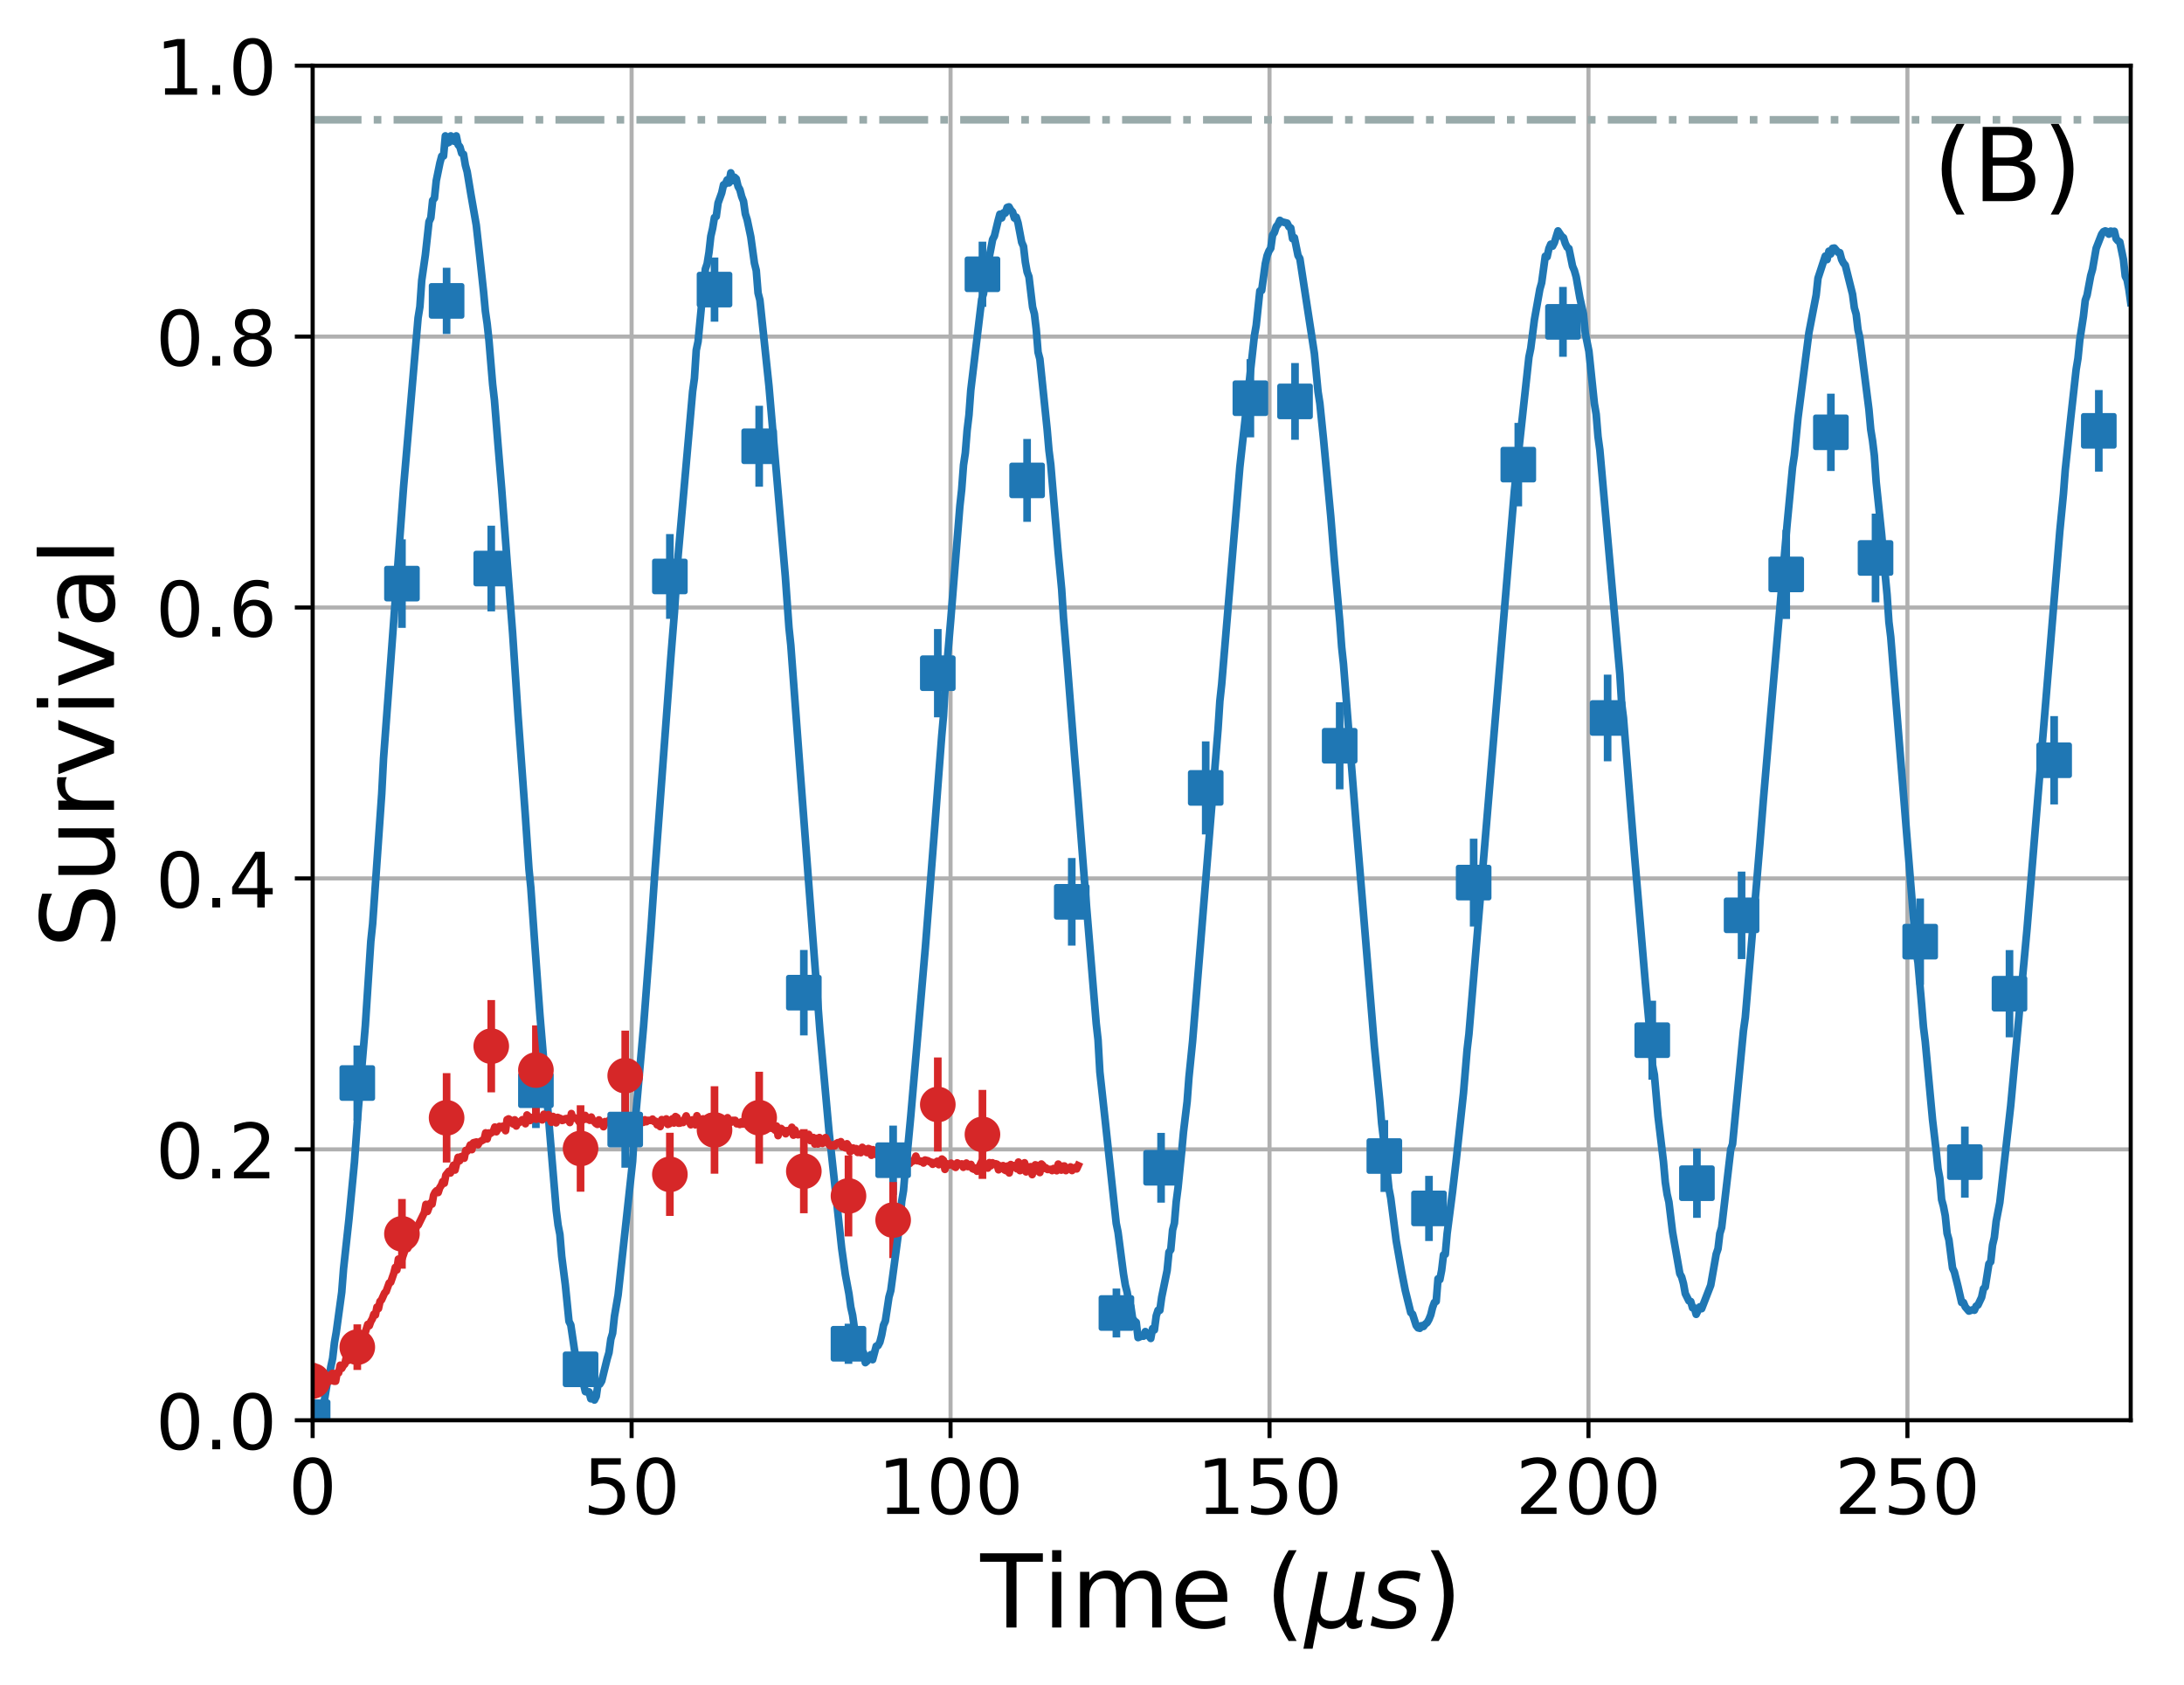 <?xml version="1.0" encoding="utf-8" standalone="no"?>
<!DOCTYPE svg PUBLIC "-//W3C//DTD SVG 1.1//EN"
  "http://www.w3.org/Graphics/SVG/1.1/DTD/svg11.dtd">
<!-- Created with matplotlib (http://matplotlib.org/) -->
<svg height="331pt" version="1.1" viewBox="0 0 429 331" width="429pt" xmlns="http://www.w3.org/2000/svg" xmlns:xlink="http://www.w3.org/1999/xlink">
 <defs>
  <style type="text/css">
*{stroke-linecap:butt;stroke-linejoin:round;}
  </style>
 </defs>
 <g id="figure_1">
  <g id="patch_1">
   <path d="M 0 331.128 
L 429.231 331.128 
L 429.231 0 
L 0 0 
z
" style="fill:none;"/>
  </g>
  <g id="axes_1">
   <g id="patch_2">
    <path d="M 61.411 279.011 
L 418.531 279.011 
L 418.531 12.899 
L 61.411 12.899 
z
" style="fill:none;"/>
   </g>
   <g id="matplotlib.axis_1">
    <g id="xtick_1">
     <g id="line2d_1">
      <path clip-path="url(#p1da729468f)" d="M 61.411 279.011 
L 61.411 12.899 
" style="fill:none;stroke:#b0b0b0;stroke-linecap:square;stroke-width:0.8;"/>
     </g>
     <g id="line2d_2">
      <defs>
       <path d="M 0 0 
L 0 3.5 
" id="m005f0a59be" style="stroke:#000000;stroke-width:0.8;"/>
      </defs>
      <g>
       <use style="stroke:#000000;stroke-width:0.8;" x="61.411" xlink:href="#m005f0a59be" y="279.011"/>
      </g>
     </g>
     <g id="text_1">
      <!-- 0 -->
      <defs>
       <path d="M 31.781 66.406 
Q 24.172 66.406 20.328 58.906 
Q 16.5 51.422 16.5 36.375 
Q 16.5 21.391 20.328 13.891 
Q 24.172 6.391 31.781 6.391 
Q 39.453 6.391 43.281 13.891 
Q 47.125 21.391 47.125 36.375 
Q 47.125 51.422 43.281 58.906 
Q 39.453 66.406 31.781 66.406 
z
M 31.781 74.219 
Q 44.047 74.219 50.516 64.516 
Q 56.984 54.828 56.984 36.375 
Q 56.984 17.969 50.516 8.266 
Q 44.047 -1.422 31.781 -1.422 
Q 19.531 -1.422 13.062 8.266 
Q 6.594 17.969 6.594 36.375 
Q 6.594 54.828 13.062 64.516 
Q 19.531 74.219 31.781 74.219 
z
" id="DejaVuSans-30"/>
      </defs>
      <g transform="translate(56.639 297.408)scale(0.15 -0.15)">
       <use xlink:href="#DejaVuSans-30"/>
      </g>
     </g>
    </g>
    <g id="xtick_2">
     <g id="line2d_3">
      <path clip-path="url(#p1da729468f)" d="M 124.064 279.011 
L 124.064 12.899 
" style="fill:none;stroke:#b0b0b0;stroke-linecap:square;stroke-width:0.8;"/>
     </g>
     <g id="line2d_4">
      <g>
       <use style="stroke:#000000;stroke-width:0.8;" x="124.064" xlink:href="#m005f0a59be" y="279.011"/>
      </g>
     </g>
     <g id="text_2">
      <!-- 50 -->
      <defs>
       <path d="M 10.797 72.906 
L 49.516 72.906 
L 49.516 64.594 
L 19.828 64.594 
L 19.828 46.734 
Q 21.969 47.469 24.109 47.828 
Q 26.266 48.188 28.422 48.188 
Q 40.625 48.188 47.75 41.5 
Q 54.891 34.812 54.891 23.391 
Q 54.891 11.625 47.562 5.094 
Q 40.234 -1.422 26.906 -1.422 
Q 22.312 -1.422 17.547 -0.641 
Q 12.797 0.141 7.719 1.703 
L 7.719 11.625 
Q 12.109 9.234 16.797 8.062 
Q 21.484 6.891 26.703 6.891 
Q 35.156 6.891 40.078 11.328 
Q 45.016 15.766 45.016 23.391 
Q 45.016 31 40.078 35.438 
Q 35.156 39.891 26.703 39.891 
Q 22.75 39.891 18.812 39.016 
Q 14.891 38.141 10.797 36.281 
z
" id="DejaVuSans-35"/>
      </defs>
      <g transform="translate(114.52 297.408)scale(0.15 -0.15)">
       <use xlink:href="#DejaVuSans-35"/>
       <use x="63.623" xlink:href="#DejaVuSans-30"/>
      </g>
     </g>
    </g>
    <g id="xtick_3">
     <g id="line2d_5">
      <path clip-path="url(#p1da729468f)" d="M 186.716 279.011 
L 186.716 12.899 
" style="fill:none;stroke:#b0b0b0;stroke-linecap:square;stroke-width:0.8;"/>
     </g>
     <g id="line2d_6">
      <g>
       <use style="stroke:#000000;stroke-width:0.8;" x="186.716" xlink:href="#m005f0a59be" y="279.011"/>
      </g>
     </g>
     <g id="text_3">
      <!-- 100 -->
      <defs>
       <path d="M 12.406 8.297 
L 28.516 8.297 
L 28.516 63.922 
L 10.984 60.406 
L 10.984 69.391 
L 28.422 72.906 
L 38.281 72.906 
L 38.281 8.297 
L 54.391 8.297 
L 54.391 0 
L 12.406 0 
z
" id="DejaVuSans-31"/>
      </defs>
      <g transform="translate(172.401 297.408)scale(0.15 -0.15)">
       <use xlink:href="#DejaVuSans-31"/>
       <use x="63.623" xlink:href="#DejaVuSans-30"/>
       <use x="127.246" xlink:href="#DejaVuSans-30"/>
      </g>
     </g>
    </g>
    <g id="xtick_4">
     <g id="line2d_7">
      <path clip-path="url(#p1da729468f)" d="M 249.369 279.011 
L 249.369 12.899 
" style="fill:none;stroke:#b0b0b0;stroke-linecap:square;stroke-width:0.8;"/>
     </g>
     <g id="line2d_8">
      <g>
       <use style="stroke:#000000;stroke-width:0.8;" x="249.369" xlink:href="#m005f0a59be" y="279.011"/>
      </g>
     </g>
     <g id="text_4">
      <!-- 150 -->
      <g transform="translate(235.053 297.408)scale(0.15 -0.15)">
       <use xlink:href="#DejaVuSans-31"/>
       <use x="63.623" xlink:href="#DejaVuSans-35"/>
       <use x="127.246" xlink:href="#DejaVuSans-30"/>
      </g>
     </g>
    </g>
    <g id="xtick_5">
     <g id="line2d_9">
      <path clip-path="url(#p1da729468f)" d="M 312.021 279.011 
L 312.021 12.899 
" style="fill:none;stroke:#b0b0b0;stroke-linecap:square;stroke-width:0.8;"/>
     </g>
     <g id="line2d_10">
      <g>
       <use style="stroke:#000000;stroke-width:0.8;" x="312.021" xlink:href="#m005f0a59be" y="279.011"/>
      </g>
     </g>
     <g id="text_5">
      <!-- 200 -->
      <defs>
       <path d="M 19.188 8.297 
L 53.609 8.297 
L 53.609 0 
L 7.328 0 
L 7.328 8.297 
Q 12.938 14.109 22.625 23.891 
Q 32.328 33.688 34.812 36.531 
Q 39.547 41.844 41.422 45.531 
Q 43.312 49.219 43.312 52.781 
Q 43.312 58.594 39.234 62.25 
Q 35.156 65.922 28.609 65.922 
Q 23.969 65.922 18.812 64.312 
Q 13.672 62.703 7.812 59.422 
L 7.812 69.391 
Q 13.766 71.781 18.938 73 
Q 24.125 74.219 28.422 74.219 
Q 39.75 74.219 46.484 68.547 
Q 53.219 62.891 53.219 53.422 
Q 53.219 48.922 51.531 44.891 
Q 49.859 40.875 45.406 35.406 
Q 44.188 33.984 37.641 27.219 
Q 31.109 20.453 19.188 8.297 
z
" id="DejaVuSans-32"/>
      </defs>
      <g transform="translate(297.706 297.408)scale(0.15 -0.15)">
       <use xlink:href="#DejaVuSans-32"/>
       <use x="63.623" xlink:href="#DejaVuSans-30"/>
       <use x="127.246" xlink:href="#DejaVuSans-30"/>
      </g>
     </g>
    </g>
    <g id="xtick_6">
     <g id="line2d_11">
      <path clip-path="url(#p1da729468f)" d="M 374.674 279.011 
L 374.674 12.899 
" style="fill:none;stroke:#b0b0b0;stroke-linecap:square;stroke-width:0.8;"/>
     </g>
     <g id="line2d_12">
      <g>
       <use style="stroke:#000000;stroke-width:0.8;" x="374.674" xlink:href="#m005f0a59be" y="279.011"/>
      </g>
     </g>
     <g id="text_6">
      <!-- 250 -->
      <g transform="translate(360.358 297.408)scale(0.15 -0.15)">
       <use xlink:href="#DejaVuSans-32"/>
       <use x="63.623" xlink:href="#DejaVuSans-35"/>
       <use x="127.246" xlink:href="#DejaVuSans-30"/>
      </g>
     </g>
    </g>
    <g id="text_7">
     <!-- Time ($\mu s$) -->
     <defs>
      <path d="M -0.297 72.906 
L 61.375 72.906 
L 61.375 64.594 
L 35.5 64.594 
L 35.5 0 
L 25.594 0 
L 25.594 64.594 
L -0.297 64.594 
z
" id="DejaVuSans-54"/>
      <path d="M 9.422 54.688 
L 18.406 54.688 
L 18.406 0 
L 9.422 0 
z
M 9.422 75.984 
L 18.406 75.984 
L 18.406 64.594 
L 9.422 64.594 
z
" id="DejaVuSans-69"/>
      <path d="M 52 44.188 
Q 55.375 50.25 60.062 53.125 
Q 64.75 56 71.094 56 
Q 79.641 56 84.281 50.016 
Q 88.922 44.047 88.922 33.016 
L 88.922 0 
L 79.891 0 
L 79.891 32.719 
Q 79.891 40.578 77.094 44.375 
Q 74.312 48.188 68.609 48.188 
Q 61.625 48.188 57.562 43.547 
Q 53.516 38.922 53.516 30.906 
L 53.516 0 
L 44.484 0 
L 44.484 32.719 
Q 44.484 40.625 41.703 44.406 
Q 38.922 48.188 33.109 48.188 
Q 26.219 48.188 22.156 43.531 
Q 18.109 38.875 18.109 30.906 
L 18.109 0 
L 9.078 0 
L 9.078 54.688 
L 18.109 54.688 
L 18.109 46.188 
Q 21.188 51.219 25.484 53.609 
Q 29.781 56 35.688 56 
Q 41.656 56 45.828 52.969 
Q 50 49.953 52 44.188 
z
" id="DejaVuSans-6d"/>
      <path d="M 56.203 29.594 
L 56.203 25.203 
L 14.891 25.203 
Q 15.484 15.922 20.484 11.062 
Q 25.484 6.203 34.422 6.203 
Q 39.594 6.203 44.453 7.469 
Q 49.312 8.734 54.109 11.281 
L 54.109 2.781 
Q 49.266 0.734 44.188 -0.344 
Q 39.109 -1.422 33.891 -1.422 
Q 20.797 -1.422 13.156 6.188 
Q 5.516 13.812 5.516 26.812 
Q 5.516 40.234 12.766 48.109 
Q 20.016 56 32.328 56 
Q 43.359 56 49.781 48.891 
Q 56.203 41.797 56.203 29.594 
z
M 47.219 32.234 
Q 47.125 39.594 43.094 43.984 
Q 39.062 48.391 32.422 48.391 
Q 24.906 48.391 20.391 44.141 
Q 15.875 39.891 15.188 32.172 
z
" id="DejaVuSans-65"/>
      <path id="DejaVuSans-20"/>
      <path d="M 31 75.875 
Q 24.469 64.656 21.281 53.656 
Q 18.109 42.672 18.109 31.391 
Q 18.109 20.125 21.312 9.062 
Q 24.516 -2 31 -13.188 
L 23.188 -13.188 
Q 15.875 -1.703 12.234 9.375 
Q 8.594 20.453 8.594 31.391 
Q 8.594 42.281 12.203 53.312 
Q 15.828 64.359 23.188 75.875 
z
" id="DejaVuSans-28"/>
      <path d="M -1.312 -20.797 
L 13.375 54.688 
L 22.406 54.688 
L 15.766 20.656 
Q 15.578 19.625 15.422 18.359 
Q 15.281 17.094 15.281 15.828 
Q 15.281 11.281 18.141 8.828 
Q 21 6.391 26.312 6.391 
Q 33.547 6.391 37.984 10.484 
Q 42.438 14.594 44 22.797 
L 50.203 54.688 
L 59.188 54.688 
L 51.031 12.641 
Q 50.828 11.719 50.75 11.031 
Q 50.688 10.359 50.688 9.812 
Q 50.688 8.297 51.297 7.594 
Q 51.906 6.891 53.219 6.891 
Q 53.719 6.891 54.562 7.125 
Q 55.422 7.375 56.984 8.016 
L 55.609 0.781 
Q 53.469 -0.297 51.516 -0.859 
Q 49.562 -1.422 47.703 -1.422 
Q 44.484 -1.422 42.656 0.625 
Q 40.828 2.688 40.828 6.297 
Q 38.094 2.391 34.297 0.484 
Q 30.516 -1.422 25.391 -1.422 
Q 20.844 -1.422 17.453 0.672 
Q 14.062 2.781 12.984 6.203 
L 7.719 -20.797 
z
" id="DejaVuSans-Oblique-3bc"/>
      <path d="M 50 53.078 
L 48.297 44.578 
Q 44.734 46.531 40.766 47.5 
Q 36.812 48.484 32.625 48.484 
Q 25.531 48.484 21.453 46.062 
Q 17.391 43.656 17.391 39.5 
Q 17.391 34.672 26.859 32.078 
Q 27.594 31.891 27.938 31.781 
L 30.812 30.906 
Q 39.797 28.422 42.797 25.688 
Q 45.797 22.953 45.797 18.219 
Q 45.797 9.516 38.891 4.047 
Q 31.984 -1.422 20.797 -1.422 
Q 16.453 -1.422 11.672 -0.578 
Q 6.891 0.25 1.125 2 
L 2.875 11.281 
Q 7.812 8.734 12.594 7.422 
Q 17.391 6.109 21.781 6.109 
Q 28.375 6.109 32.5 8.938 
Q 36.625 11.766 36.625 16.109 
Q 36.625 20.797 25.781 23.688 
L 24.859 23.922 
L 21.781 24.703 
Q 14.938 26.516 11.766 29.469 
Q 8.594 32.422 8.594 37.016 
Q 8.594 45.75 15.156 50.875 
Q 21.734 56 33.016 56 
Q 37.453 56 41.672 55.266 
Q 45.906 54.547 50 53.078 
z
" id="DejaVuSans-Oblique-73"/>
      <path d="M 8.016 75.875 
L 15.828 75.875 
Q 23.141 64.359 26.781 53.312 
Q 30.422 42.281 30.422 31.391 
Q 30.422 20.453 26.781 9.375 
Q 23.141 -1.703 15.828 -13.188 
L 8.016 -13.188 
Q 14.5 -2 17.703 9.062 
Q 20.906 20.125 20.906 31.391 
Q 20.906 42.672 17.703 53.656 
Q 14.5 64.656 8.016 75.875 
z
" id="DejaVuSans-29"/>
     </defs>
     <g transform="translate(192.571 319.728)scale(0.2 -0.2)">
      <use transform="translate(0 0.016)" xlink:href="#DejaVuSans-54"/>
      <use transform="translate(61.084 0.016)" xlink:href="#DejaVuSans-69"/>
      <use transform="translate(88.867 0.016)" xlink:href="#DejaVuSans-6d"/>
      <use transform="translate(186.279 0.016)" xlink:href="#DejaVuSans-65"/>
      <use transform="translate(247.803 0.016)" xlink:href="#DejaVuSans-20"/>
      <use transform="translate(279.59 0.016)" xlink:href="#DejaVuSans-28"/>
      <use transform="translate(318.604 0.016)" xlink:href="#DejaVuSans-Oblique-3bc"/>
      <use transform="translate(382.227 0.016)" xlink:href="#DejaVuSans-Oblique-73"/>
      <use transform="translate(434.326 0.016)" xlink:href="#DejaVuSans-29"/>
     </g>
    </g>
   </g>
   <g id="matplotlib.axis_2">
    <g id="ytick_1">
     <g id="line2d_13">
      <path clip-path="url(#p1da729468f)" d="M 61.411 279.011 
L 418.531 279.011 
" style="fill:none;stroke:#b0b0b0;stroke-linecap:square;stroke-width:0.8;"/>
     </g>
     <g id="line2d_14">
      <defs>
       <path d="M 0 0 
L -3.5 0 
" id="mc3ce260a5b" style="stroke:#000000;stroke-width:0.8;"/>
      </defs>
      <g>
       <use style="stroke:#000000;stroke-width:0.8;" x="61.411" xlink:href="#mc3ce260a5b" y="279.011"/>
      </g>
     </g>
     <g id="text_8">
      <!-- 0.0 -->
      <defs>
       <path d="M 10.688 12.406 
L 21 12.406 
L 21 0 
L 10.688 0 
z
" id="DejaVuSans-2e"/>
      </defs>
      <g transform="translate(30.556 284.71)scale(0.15 -0.15)">
       <use xlink:href="#DejaVuSans-30"/>
       <use x="63.623" xlink:href="#DejaVuSans-2e"/>
       <use x="95.41" xlink:href="#DejaVuSans-30"/>
      </g>
     </g>
    </g>
    <g id="ytick_2">
     <g id="line2d_15">
      <path clip-path="url(#p1da729468f)" d="M 61.411 225.788 
L 418.531 225.788 
" style="fill:none;stroke:#b0b0b0;stroke-linecap:square;stroke-width:0.8;"/>
     </g>
     <g id="line2d_16">
      <g>
       <use style="stroke:#000000;stroke-width:0.8;" x="61.411" xlink:href="#mc3ce260a5b" y="225.788"/>
      </g>
     </g>
     <g id="text_9">
      <!-- 0.2 -->
      <g transform="translate(30.556 231.487)scale(0.15 -0.15)">
       <use xlink:href="#DejaVuSans-30"/>
       <use x="63.623" xlink:href="#DejaVuSans-2e"/>
       <use x="95.41" xlink:href="#DejaVuSans-32"/>
      </g>
     </g>
    </g>
    <g id="ytick_3">
     <g id="line2d_17">
      <path clip-path="url(#p1da729468f)" d="M 61.411 172.566 
L 418.531 172.566 
" style="fill:none;stroke:#b0b0b0;stroke-linecap:square;stroke-width:0.8;"/>
     </g>
     <g id="line2d_18">
      <g>
       <use style="stroke:#000000;stroke-width:0.8;" x="61.411" xlink:href="#mc3ce260a5b" y="172.566"/>
      </g>
     </g>
     <g id="text_10">
      <!-- 0.4 -->
      <defs>
       <path d="M 37.797 64.312 
L 12.891 25.391 
L 37.797 25.391 
z
M 35.203 72.906 
L 47.609 72.906 
L 47.609 25.391 
L 58.016 25.391 
L 58.016 17.188 
L 47.609 17.188 
L 47.609 0 
L 37.797 0 
L 37.797 17.188 
L 4.891 17.188 
L 4.891 26.703 
z
" id="DejaVuSans-34"/>
      </defs>
      <g transform="translate(30.556 178.265)scale(0.15 -0.15)">
       <use xlink:href="#DejaVuSans-30"/>
       <use x="63.623" xlink:href="#DejaVuSans-2e"/>
       <use x="95.41" xlink:href="#DejaVuSans-34"/>
      </g>
     </g>
    </g>
    <g id="ytick_4">
     <g id="line2d_19">
      <path clip-path="url(#p1da729468f)" d="M 61.411 119.344 
L 418.531 119.344 
" style="fill:none;stroke:#b0b0b0;stroke-linecap:square;stroke-width:0.8;"/>
     </g>
     <g id="line2d_20">
      <g>
       <use style="stroke:#000000;stroke-width:0.8;" x="61.411" xlink:href="#mc3ce260a5b" y="119.344"/>
      </g>
     </g>
     <g id="text_11">
      <!-- 0.6 -->
      <defs>
       <path d="M 33.016 40.375 
Q 26.375 40.375 22.484 35.828 
Q 18.609 31.297 18.609 23.391 
Q 18.609 15.531 22.484 10.953 
Q 26.375 6.391 33.016 6.391 
Q 39.656 6.391 43.531 10.953 
Q 47.406 15.531 47.406 23.391 
Q 47.406 31.297 43.531 35.828 
Q 39.656 40.375 33.016 40.375 
z
M 52.594 71.297 
L 52.594 62.312 
Q 48.875 64.062 45.094 64.984 
Q 41.312 65.922 37.594 65.922 
Q 27.828 65.922 22.672 59.328 
Q 17.531 52.734 16.797 39.406 
Q 19.672 43.656 24.016 45.922 
Q 28.375 48.188 33.594 48.188 
Q 44.578 48.188 50.953 41.516 
Q 57.328 34.859 57.328 23.391 
Q 57.328 12.156 50.688 5.359 
Q 44.047 -1.422 33.016 -1.422 
Q 20.359 -1.422 13.672 8.266 
Q 6.984 17.969 6.984 36.375 
Q 6.984 53.656 15.188 63.938 
Q 23.391 74.219 37.203 74.219 
Q 40.922 74.219 44.703 73.484 
Q 48.484 72.75 52.594 71.297 
z
" id="DejaVuSans-36"/>
      </defs>
      <g transform="translate(30.556 125.042)scale(0.15 -0.15)">
       <use xlink:href="#DejaVuSans-30"/>
       <use x="63.623" xlink:href="#DejaVuSans-2e"/>
       <use x="95.41" xlink:href="#DejaVuSans-36"/>
      </g>
     </g>
    </g>
    <g id="ytick_5">
     <g id="line2d_21">
      <path clip-path="url(#p1da729468f)" d="M 61.411 66.121 
L 418.531 66.121 
" style="fill:none;stroke:#b0b0b0;stroke-linecap:square;stroke-width:0.8;"/>
     </g>
     <g id="line2d_22">
      <g>
       <use style="stroke:#000000;stroke-width:0.8;" x="61.411" xlink:href="#mc3ce260a5b" y="66.121"/>
      </g>
     </g>
     <g id="text_12">
      <!-- 0.8 -->
      <defs>
       <path d="M 31.781 34.625 
Q 24.75 34.625 20.719 30.859 
Q 16.703 27.094 16.703 20.516 
Q 16.703 13.922 20.719 10.156 
Q 24.75 6.391 31.781 6.391 
Q 38.812 6.391 42.859 10.172 
Q 46.922 13.969 46.922 20.516 
Q 46.922 27.094 42.891 30.859 
Q 38.875 34.625 31.781 34.625 
z
M 21.922 38.812 
Q 15.578 40.375 12.031 44.719 
Q 8.5 49.078 8.5 55.328 
Q 8.5 64.062 14.719 69.141 
Q 20.953 74.219 31.781 74.219 
Q 42.672 74.219 48.875 69.141 
Q 55.078 64.062 55.078 55.328 
Q 55.078 49.078 51.531 44.719 
Q 48 40.375 41.703 38.812 
Q 48.828 37.156 52.797 32.312 
Q 56.781 27.484 56.781 20.516 
Q 56.781 9.906 50.312 4.234 
Q 43.844 -1.422 31.781 -1.422 
Q 19.734 -1.422 13.25 4.234 
Q 6.781 9.906 6.781 20.516 
Q 6.781 27.484 10.781 32.312 
Q 14.797 37.156 21.922 38.812 
z
M 18.312 54.391 
Q 18.312 48.734 21.844 45.562 
Q 25.391 42.391 31.781 42.391 
Q 38.141 42.391 41.719 45.562 
Q 45.312 48.734 45.312 54.391 
Q 45.312 60.062 41.719 63.234 
Q 38.141 66.406 31.781 66.406 
Q 25.391 66.406 21.844 63.234 
Q 18.312 60.062 18.312 54.391 
z
" id="DejaVuSans-38"/>
      </defs>
      <g transform="translate(30.556 71.82)scale(0.15 -0.15)">
       <use xlink:href="#DejaVuSans-30"/>
       <use x="63.623" xlink:href="#DejaVuSans-2e"/>
       <use x="95.41" xlink:href="#DejaVuSans-38"/>
      </g>
     </g>
    </g>
    <g id="ytick_6">
     <g id="line2d_23">
      <path clip-path="url(#p1da729468f)" d="M 61.411 12.899 
L 418.531 12.899 
" style="fill:none;stroke:#b0b0b0;stroke-linecap:square;stroke-width:0.8;"/>
     </g>
     <g id="line2d_24">
      <g>
       <use style="stroke:#000000;stroke-width:0.8;" x="61.411" xlink:href="#mc3ce260a5b" y="12.899"/>
      </g>
     </g>
     <g id="text_13">
      <!-- 1.0 -->
      <g transform="translate(30.556 18.598)scale(0.15 -0.15)">
       <use xlink:href="#DejaVuSans-31"/>
       <use x="63.623" xlink:href="#DejaVuSans-2e"/>
       <use x="95.41" xlink:href="#DejaVuSans-30"/>
      </g>
     </g>
    </g>
    <g id="text_14">
     <!-- Survival -->
     <defs>
      <path d="M 53.516 70.516 
L 53.516 60.891 
Q 47.906 63.578 42.922 64.891 
Q 37.938 66.219 33.297 66.219 
Q 25.25 66.219 20.875 63.094 
Q 16.5 59.969 16.5 54.203 
Q 16.5 49.359 19.406 46.891 
Q 22.312 44.438 30.422 42.922 
L 36.375 41.703 
Q 47.406 39.594 52.656 34.297 
Q 57.906 29 57.906 20.125 
Q 57.906 9.516 50.797 4.047 
Q 43.703 -1.422 29.984 -1.422 
Q 24.812 -1.422 18.969 -0.25 
Q 13.141 0.922 6.891 3.219 
L 6.891 13.375 
Q 12.891 10.016 18.656 8.297 
Q 24.422 6.594 29.984 6.594 
Q 38.422 6.594 43.016 9.906 
Q 47.609 13.234 47.609 19.391 
Q 47.609 24.75 44.312 27.781 
Q 41.016 30.812 33.5 32.328 
L 27.484 33.5 
Q 16.453 35.688 11.516 40.375 
Q 6.594 45.062 6.594 53.422 
Q 6.594 63.094 13.406 68.656 
Q 20.219 74.219 32.172 74.219 
Q 37.312 74.219 42.625 73.281 
Q 47.953 72.359 53.516 70.516 
z
" id="DejaVuSans-53"/>
      <path d="M 8.5 21.578 
L 8.5 54.688 
L 17.484 54.688 
L 17.484 21.922 
Q 17.484 14.156 20.5 10.266 
Q 23.531 6.391 29.594 6.391 
Q 36.859 6.391 41.078 11.031 
Q 45.312 15.672 45.312 23.688 
L 45.312 54.688 
L 54.297 54.688 
L 54.297 0 
L 45.312 0 
L 45.312 8.406 
Q 42.047 3.422 37.719 1 
Q 33.406 -1.422 27.688 -1.422 
Q 18.266 -1.422 13.375 4.438 
Q 8.5 10.297 8.5 21.578 
z
M 31.109 56 
z
" id="DejaVuSans-75"/>
      <path d="M 41.109 46.297 
Q 39.594 47.172 37.812 47.578 
Q 36.031 48 33.891 48 
Q 26.266 48 22.188 43.047 
Q 18.109 38.094 18.109 28.812 
L 18.109 0 
L 9.078 0 
L 9.078 54.688 
L 18.109 54.688 
L 18.109 46.188 
Q 20.953 51.172 25.484 53.578 
Q 30.031 56 36.531 56 
Q 37.453 56 38.578 55.875 
Q 39.703 55.766 41.062 55.516 
z
" id="DejaVuSans-72"/>
      <path d="M 2.984 54.688 
L 12.5 54.688 
L 29.594 8.797 
L 46.688 54.688 
L 56.203 54.688 
L 35.688 0 
L 23.484 0 
z
" id="DejaVuSans-76"/>
      <path d="M 34.281 27.484 
Q 23.391 27.484 19.188 25 
Q 14.984 22.516 14.984 16.5 
Q 14.984 11.719 18.141 8.906 
Q 21.297 6.109 26.703 6.109 
Q 34.188 6.109 38.703 11.406 
Q 43.219 16.703 43.219 25.484 
L 43.219 27.484 
z
M 52.203 31.203 
L 52.203 0 
L 43.219 0 
L 43.219 8.297 
Q 40.141 3.328 35.547 0.953 
Q 30.953 -1.422 24.312 -1.422 
Q 15.922 -1.422 10.953 3.297 
Q 6 8.016 6 15.922 
Q 6 25.141 12.172 29.828 
Q 18.359 34.516 30.609 34.516 
L 43.219 34.516 
L 43.219 35.406 
Q 43.219 41.609 39.141 45 
Q 35.062 48.391 27.688 48.391 
Q 23 48.391 18.547 47.266 
Q 14.109 46.141 10.016 43.891 
L 10.016 52.203 
Q 14.938 54.109 19.578 55.047 
Q 24.219 56 28.609 56 
Q 40.484 56 46.344 49.844 
Q 52.203 43.703 52.203 31.203 
z
" id="DejaVuSans-61"/>
      <path d="M 9.422 75.984 
L 18.406 75.984 
L 18.406 0 
L 9.422 0 
z
" id="DejaVuSans-6c"/>
     </defs>
     <g transform="translate(22.397 186.274)rotate(-90)scale(0.2 -0.2)">
      <use xlink:href="#DejaVuSans-53"/>
      <use x="63.477" xlink:href="#DejaVuSans-75"/>
      <use x="126.855" xlink:href="#DejaVuSans-72"/>
      <use x="167.969" xlink:href="#DejaVuSans-76"/>
      <use x="227.148" xlink:href="#DejaVuSans-69"/>
      <use x="254.932" xlink:href="#DejaVuSans-76"/>
      <use x="314.111" xlink:href="#DejaVuSans-61"/>
      <use x="375.391" xlink:href="#DejaVuSans-6c"/>
     </g>
    </g>
   </g>
   <g id="LineCollection_1">
    <path clip-path="url(#p1da729468f)" d="M 61.411 279.011 
L 61.411 277.828 
" style="fill:none;stroke:#1f77b4;stroke-width:1.5;"/>
    <path clip-path="url(#p1da729468f)" d="M 70.182 220.133 
L 70.182 205.38 
" style="fill:none;stroke:#1f77b4;stroke-width:1.5;"/>
    <path clip-path="url(#p1da729468f)" d="M 78.954 123.345 
L 78.954 105.95 
" style="fill:none;stroke:#1f77b4;stroke-width:1.5;"/>
    <path clip-path="url(#p1da729468f)" d="M 87.725 65.617 
L 87.725 52.596 
" style="fill:none;stroke:#1f77b4;stroke-width:1.5;"/>
    <path clip-path="url(#p1da729468f)" d="M 96.496 120.113 
L 96.496 103.27 
" style="fill:none;stroke:#1f77b4;stroke-width:1.5;"/>
    <path clip-path="url(#p1da729468f)" d="M 105.268 221.605 
L 105.268 206.744 
" style="fill:none;stroke:#1f77b4;stroke-width:1.5;"/>
    <path clip-path="url(#p1da729468f)" d="M 114.039 272.325 
L 114.039 265.679 
" style="fill:none;stroke:#1f77b4;stroke-width:1.5;"/>
    <path clip-path="url(#p1da729468f)" d="M 122.811 229.392 
L 122.811 214.402 
" style="fill:none;stroke:#1f77b4;stroke-width:1.5;"/>
    <path clip-path="url(#p1da729468f)" d="M 131.582 121.569 
L 131.582 104.921 
" style="fill:none;stroke:#1f77b4;stroke-width:1.5;"/>
    <path clip-path="url(#p1da729468f)" d="M 140.353 63.193 
L 140.353 50.584 
" style="fill:none;stroke:#1f77b4;stroke-width:1.5;"/>
    <path clip-path="url(#p1da729468f)" d="M 149.125 95.621 
L 149.125 79.717 
" style="fill:none;stroke:#1f77b4;stroke-width:1.5;"/>
    <path clip-path="url(#p1da729468f)" d="M 157.896 203.401 
L 157.896 186.615 
" style="fill:none;stroke:#1f77b4;stroke-width:1.5;"/>
    <path clip-path="url(#p1da729468f)" d="M 166.667 267.922 
L 166.667 260.037 
" style="fill:none;stroke:#1f77b4;stroke-width:1.5;"/>
    <path clip-path="url(#p1da729468f)" d="M 175.439 234.721 
L 175.439 221.122 
" style="fill:none;stroke:#1f77b4;stroke-width:1.5;"/>
    <path clip-path="url(#p1da729468f)" d="M 184.21 140.92 
L 184.21 123.579 
" style="fill:none;stroke:#1f77b4;stroke-width:1.5;"/>
    <path clip-path="url(#p1da729468f)" d="M 192.981 60.29 
L 192.981 47.48 
" style="fill:none;stroke:#1f77b4;stroke-width:1.5;"/>
    <path clip-path="url(#p1da729468f)" d="M 201.753 102.511 
L 201.753 86.236 
" style="fill:none;stroke:#1f77b4;stroke-width:1.5;"/>
    <path clip-path="url(#p1da729468f)" d="M 210.524 185.761 
L 210.524 168.555 
" style="fill:none;stroke:#1f77b4;stroke-width:1.5;"/>
    <path clip-path="url(#p1da729468f)" d="M 219.296 262.746 
L 219.296 253.132 
" style="fill:none;stroke:#1f77b4;stroke-width:1.5;"/>
    <path clip-path="url(#p1da729468f)" d="M 228.067 236.26 
L 228.067 222.553 
" style="fill:none;stroke:#1f77b4;stroke-width:1.5;"/>
    <path clip-path="url(#p1da729468f)" d="M 236.838 163.923 
L 236.838 145.644 
" style="fill:none;stroke:#1f77b4;stroke-width:1.5;"/>
    <path clip-path="url(#p1da729468f)" d="M 245.61 85.909 
L 245.61 70.547 
" style="fill:none;stroke:#1f77b4;stroke-width:1.5;"/>
    <path clip-path="url(#p1da729468f)" d="M 254.381 86.391 
L 254.381 71.316 
" style="fill:none;stroke:#1f77b4;stroke-width:1.5;"/>
    <path clip-path="url(#p1da729468f)" d="M 263.152 155.058 
L 263.152 137.952 
" style="fill:none;stroke:#1f77b4;stroke-width:1.5;"/>
    <path clip-path="url(#p1da729468f)" d="M 271.924 234.153 
L 271.924 220.049 
" style="fill:none;stroke:#1f77b4;stroke-width:1.5;"/>
    <path clip-path="url(#p1da729468f)" d="M 280.695 243.797 
L 280.695 230.992 
" style="fill:none;stroke:#1f77b4;stroke-width:1.5;"/>
    <path clip-path="url(#p1da729468f)" d="M 289.467 182.005 
L 289.467 164.761 
" style="fill:none;stroke:#1f77b4;stroke-width:1.5;"/>
    <path clip-path="url(#p1da729468f)" d="M 298.238 99.467 
L 298.238 83.081 
" style="fill:none;stroke:#1f77b4;stroke-width:1.5;"/>
    <path clip-path="url(#p1da729468f)" d="M 307.009 70.091 
L 307.009 56.367 
" style="fill:none;stroke:#1f77b4;stroke-width:1.5;"/>
    <path clip-path="url(#p1da729468f)" d="M 315.781 149.559 
L 315.781 132.535 
" style="fill:none;stroke:#1f77b4;stroke-width:1.5;"/>
    <path clip-path="url(#p1da729468f)" d="M 324.552 212.105 
L 324.552 196.58 
" style="fill:none;stroke:#1f77b4;stroke-width:1.5;"/>
    <path clip-path="url(#p1da729468f)" d="M 333.323 239.247 
L 333.323 225.636 
" style="fill:none;stroke:#1f77b4;stroke-width:1.5;"/>
    <path clip-path="url(#p1da729468f)" d="M 342.095 188.409 
L 342.095 171.217 
" style="fill:none;stroke:#1f77b4;stroke-width:1.5;"/>
    <path clip-path="url(#p1da729468f)" d="M 350.866 121.591 
L 350.866 104.097 
" style="fill:none;stroke:#1f77b4;stroke-width:1.5;"/>
    <path clip-path="url(#p1da729468f)" d="M 359.637 92.521 
L 359.637 77.329 
" style="fill:none;stroke:#1f77b4;stroke-width:1.5;"/>
    <path clip-path="url(#p1da729468f)" d="M 368.409 118.318 
L 368.409 100.903 
" style="fill:none;stroke:#1f77b4;stroke-width:1.5;"/>
    <path clip-path="url(#p1da729468f)" d="M 377.18 193.463 
L 377.18 176.506 
" style="fill:none;stroke:#1f77b4;stroke-width:1.5;"/>
    <path clip-path="url(#p1da729468f)" d="M 385.952 235.284 
L 385.952 221.305 
" style="fill:none;stroke:#1f77b4;stroke-width:1.5;"/>
    <path clip-path="url(#p1da729468f)" d="M 394.723 203.778 
L 394.723 186.644 
" style="fill:none;stroke:#1f77b4;stroke-width:1.5;"/>
    <path clip-path="url(#p1da729468f)" d="M 403.494 158.029 
L 403.494 140.675 
" style="fill:none;stroke:#1f77b4;stroke-width:1.5;"/>
    <path clip-path="url(#p1da729468f)" d="M 412.266 92.65 
L 412.266 76.628 
" style="fill:none;stroke:#1f77b4;stroke-width:1.5;"/>
   </g>
   <g id="LineCollection_2">
    <path clip-path="url(#p1da729468f)" d="M 61.411 274.781 
L 61.411 267.789 
" style="fill:none;stroke:#d62728;stroke-width:1.5;"/>
    <path clip-path="url(#p1da729468f)" d="M 70.182 269.129 
L 70.182 260.165 
" style="fill:none;stroke:#d62728;stroke-width:1.5;"/>
    <path clip-path="url(#p1da729468f)" d="M 78.954 249.233 
L 78.954 235.533 
" style="fill:none;stroke:#d62728;stroke-width:1.5;"/>
    <path clip-path="url(#p1da729468f)" d="M 87.725 228.372 
L 87.725 210.82 
" style="fill:none;stroke:#d62728;stroke-width:1.5;"/>
    <path clip-path="url(#p1da729468f)" d="M 96.496 214.586 
L 96.496 196.455 
" style="fill:none;stroke:#d62728;stroke-width:1.5;"/>
    <path clip-path="url(#p1da729468f)" d="M 105.268 218.989 
L 105.268 201.44 
" style="fill:none;stroke:#d62728;stroke-width:1.5;"/>
    <path clip-path="url(#p1da729468f)" d="M 114.039 234.109 
L 114.039 217.129 
" style="fill:none;stroke:#d62728;stroke-width:1.5;"/>
    <path clip-path="url(#p1da729468f)" d="M 122.811 220.17 
L 122.811 202.461 
" style="fill:none;stroke:#d62728;stroke-width:1.5;"/>
    <path clip-path="url(#p1da729468f)" d="M 131.582 238.872 
L 131.582 222.535 
" style="fill:none;stroke:#d62728;stroke-width:1.5;"/>
    <path clip-path="url(#p1da729468f)" d="M 140.353 230.579 
L 140.353 213.394 
" style="fill:none;stroke:#d62728;stroke-width:1.5;"/>
    <path clip-path="url(#p1da729468f)" d="M 149.125 228.615 
L 149.125 210.543 
" style="fill:none;stroke:#d62728;stroke-width:1.5;"/>
    <path clip-path="url(#p1da729468f)" d="M 157.896 238.343 
L 157.896 221.818 
" style="fill:none;stroke:#d62728;stroke-width:1.5;"/>
    <path clip-path="url(#p1da729468f)" d="M 166.667 242.897 
L 166.667 226.997 
" style="fill:none;stroke:#d62728;stroke-width:1.5;"/>
    <path clip-path="url(#p1da729468f)" d="M 175.439 247.146 
L 175.439 232.213 
" style="fill:none;stroke:#d62728;stroke-width:1.5;"/>
    <path clip-path="url(#p1da729468f)" d="M 184.21 226.214 
L 184.21 207.742 
" style="fill:none;stroke:#d62728;stroke-width:1.5;"/>
    <path clip-path="url(#p1da729468f)" d="M 192.981 231.587 
L 192.981 214.115 
" style="fill:none;stroke:#d62728;stroke-width:1.5;"/>
   </g>
   <g id="line2d_25">
    <path clip-path="url(#p1da729468f)" d="M 61.411 278.519 
L 61.768 278.519 
L 62.839 277.389 
L 63.197 276.274 
L 63.554 276.09 
L 64.268 271.729 
L 64.625 271.128 
L 64.982 268.516 
L 65.339 266.85 
L 65.696 263.749 
L 66.053 261.683 
L 67.125 253.858 
L 67.482 249.256 
L 68.553 239.438 
L 69.625 228.318 
L 70.339 218.379 
L 71.767 201.423 
L 72.839 184.902 
L 73.196 181.501 
L 74.981 155.942 
L 75.339 148.973 
L 76.767 129.732 
L 79.267 95.743 
L 82.124 62.441 
L 82.481 60.243 
L 82.838 55.076 
L 83.552 50.086 
L 84.267 43.563 
L 84.624 42.802 
L 84.981 39.374 
L 85.338 38.926 
L 85.695 35.5 
L 86.409 32.016 
L 86.766 30.675 
L 87.124 30.647 
L 87.481 26.696 
L 87.838 28.117 
L 88.195 27.967 
L 88.552 26.696 
L 89.266 27.767 
L 89.623 26.696 
L 89.981 28.425 
L 90.338 28.852 
L 90.695 30.121 
L 91.052 30.308 
L 91.409 32.437 
L 91.766 33.746 
L 92.48 38.065 
L 93.552 44.214 
L 94.266 50.622 
L 94.98 57.259 
L 95.337 61.117 
L 95.694 63.614 
L 96.052 66.933 
L 96.766 75.499 
L 97.123 78.619 
L 97.837 87.537 
L 98.551 96.113 
L 99.623 110.463 
L 100.694 124.413 
L 101.765 140.615 
L 103.194 160.269 
L 103.908 170.778 
L 104.265 174.341 
L 104.98 184.51 
L 106.051 199.287 
L 109.265 237.783 
L 109.622 240.675 
L 109.979 242.502 
L 110.336 246.818 
L 111.051 252.428 
L 111.765 259.579 
L 112.122 260.286 
L 112.836 265.119 
L 113.193 267.061 
L 113.55 268.236 
L 113.908 270.229 
L 114.265 270.841 
L 114.622 271.861 
L 114.979 273.378 
L 115.336 273.468 
L 115.693 273.423 
L 116.05 274.784 
L 116.407 274.048 
L 116.765 275.031 
L 117.122 274.321 
L 117.479 271.799 
L 117.836 271.898 
L 118.193 271.293 
L 119.264 266.931 
L 119.621 265.721 
L 119.979 263.084 
L 120.336 261.897 
L 120.693 258.592 
L 121.407 254.421 
L 122.478 244.625 
L 124.264 228.148 
L 124.621 222.062 
L 126.407 201.717 
L 127.835 182.951 
L 128.549 172.56 
L 131.764 129.225 
L 132.478 120.335 
L 133.192 109.304 
L 136.049 76.903 
L 136.406 74.327 
L 136.763 68.786 
L 137.12 67.096 
L 137.835 59.616 
L 138.192 57.523 
L 138.549 52.861 
L 138.906 51.807 
L 139.263 49.601 
L 139.62 46.413 
L 139.977 44.871 
L 140.334 42.736 
L 140.692 42.531 
L 141.049 39.881 
L 141.763 37.885 
L 142.12 36.3 
L 142.477 36.145 
L 142.834 35.338 
L 143.191 35.932 
L 143.549 33.955 
L 143.906 35.5 
L 144.263 34.807 
L 144.62 35.135 
L 144.977 36.623 
L 145.334 37.266 
L 145.691 38.623 
L 146.048 39.535 
L 146.405 42.012 
L 146.763 43.143 
L 147.477 46.529 
L 148.191 51.696 
L 148.548 53.127 
L 148.905 57.56 
L 149.262 58.929 
L 151.048 75.857 
L 154.262 113.268 
L 154.976 123.323 
L 155.333 126.7 
L 157.119 150.721 
L 161.047 202.431 
L 162.833 222.16 
L 165.333 245.257 
L 166.047 250.359 
L 166.761 254.193 
L 167.118 256.78 
L 167.476 258.361 
L 167.833 260.93 
L 168.19 261.198 
L 168.547 263.608 
L 168.904 263.307 
L 169.261 265.66 
L 169.618 265.741 
L 169.975 267.691 
L 170.333 267.38 
L 170.69 266.563 
L 171.047 266.123 
L 171.404 267.105 
L 172.118 264.446 
L 172.475 264.336 
L 172.832 263.661 
L 173.189 262.264 
L 173.547 260.33 
L 173.904 259.537 
L 174.618 254.806 
L 174.975 253.53 
L 176.761 240.168 
L 177.118 236.015 
L 177.475 233.877 
L 177.832 229.594 
L 178.189 226.837 
L 178.903 219.211 
L 181.76 186.205 
L 183.546 163.304 
L 184.26 153.946 
L 184.974 144.651 
L 185.332 140.607 
L 185.689 134.258 
L 186.76 121.686 
L 188.546 99.41 
L 188.903 96.149 
L 189.26 91.367 
L 189.617 88.981 
L 189.974 84.51 
L 190.331 81.537 
L 190.688 76.664 
L 192.831 58.805 
L 193.188 57.716 
L 193.545 54.358 
L 194.617 48.96 
L 194.974 47.055 
L 195.331 46.358 
L 196.045 43.397 
L 196.402 42.08 
L 196.759 42.818 
L 197.117 41.805 
L 197.474 41.859 
L 197.831 40.746 
L 198.188 40.634 
L 198.545 41.259 
L 198.902 41.642 
L 199.259 42.837 
L 199.616 42.654 
L 199.973 43.817 
L 200.688 47.598 
L 201.045 48.398 
L 201.402 51.469 
L 201.759 53.429 
L 202.116 54.368 
L 202.83 60.321 
L 203.188 61.666 
L 203.545 64.674 
L 203.902 69.178 
L 204.259 70.527 
L 205.687 84.31 
L 206.045 88.474 
L 206.402 91.287 
L 207.83 108.252 
L 208.544 115.774 
L 208.901 121.389 
L 209.616 129.999 
L 211.044 148.168 
L 211.758 156.829 
L 213.187 175.149 
L 215.33 201.062 
L 215.687 204.268 
L 216.044 210.589 
L 217.115 220.359 
L 219.258 240.324 
L 219.615 242.065 
L 220.686 250.269 
L 221.044 252.451 
L 221.401 253.847 
L 221.758 256.037 
L 222.115 256.564 
L 222.472 258.98 
L 222.829 259.494 
L 223.186 259.769 
L 223.543 262.768 
L 224.258 262.463 
L 224.615 262.496 
L 224.972 261.589 
L 226.043 262.935 
L 226.4 260.99 
L 226.757 261.26 
L 227.115 258.497 
L 227.472 257.395 
L 227.829 257.408 
L 228.186 254.829 
L 229.257 249.587 
L 229.614 245.992 
L 229.972 245.502 
L 230.329 241.625 
L 230.686 240.292 
L 231.043 236.065 
L 231.4 233.324 
L 232.114 226.262 
L 232.471 222.36 
L 233.186 216.41 
L 233.543 211.641 
L 234.257 204.576 
L 239.257 143.257 
L 239.614 137.729 
L 239.971 134.437 
L 243.542 91.75 
L 246.399 65.944 
L 246.756 63.915 
L 247.47 57.15 
L 247.828 57.066 
L 248.542 51.808 
L 248.899 50.215 
L 249.256 49.32 
L 249.613 48.762 
L 249.97 46.166 
L 250.327 45.665 
L 250.685 44.525 
L 251.042 44.078 
L 251.399 43.286 
L 251.756 43.563 
L 252.827 43.832 
L 253.184 44.555 
L 253.541 44.782 
L 253.899 46.895 
L 254.256 46.691 
L 254.97 50.204 
L 255.327 50.794 
L 258.184 69.438 
L 258.898 76.929 
L 259.255 79.222 
L 259.97 86.211 
L 261.398 101.46 
L 262.112 110.227 
L 263.184 122.256 
L 263.541 127.113 
L 263.898 130.432 
L 266.398 162.162 
L 269.969 205.557 
L 271.04 216.421 
L 271.397 220.728 
L 272.112 226.56 
L 272.826 233.521 
L 273.183 235.367 
L 274.254 243.75 
L 275.326 249.885 
L 276.04 253.519 
L 277.111 257.859 
L 277.469 258.174 
L 278.183 260.404 
L 278.54 260.855 
L 278.897 260.94 
L 279.254 260.418 
L 279.611 260.586 
L 279.968 260.111 
L 280.325 259.841 
L 280.683 259.199 
L 281.04 258.307 
L 281.397 256.855 
L 281.754 255.871 
L 282.111 255.655 
L 282.468 251.212 
L 282.825 251.377 
L 283.182 249.528 
L 283.54 246.527 
L 283.897 246.392 
L 284.254 242.34 
L 285.325 234.059 
L 286.039 227.945 
L 287.468 214.741 
L 288.182 206.184 
L 288.539 203.153 
L 297.467 96.39 
L 300.324 70.148 
L 300.681 68.438 
L 301.396 62.836 
L 302.467 56.812 
L 302.824 55.55 
L 303.538 50.328 
L 303.895 50.456 
L 304.253 48.824 
L 304.61 47.974 
L 304.967 48.36 
L 305.324 47.663 
L 306.038 45.36 
L 306.752 46.427 
L 307.109 46.694 
L 307.467 47.82 
L 307.824 48.56 
L 308.181 48.824 
L 308.895 52.297 
L 309.252 53.148 
L 309.609 54.409 
L 310.324 58.488 
L 311.038 61.684 
L 311.395 65.455 
L 312.109 69.014 
L 313.181 79.283 
L 313.538 81.377 
L 313.895 85.777 
L 314.252 88.366 
L 318.18 132.409 
L 318.537 138.201 
L 318.894 140.977 
L 320.323 158.905 
L 321.037 167.707 
L 323.18 192.934 
L 324.251 204.663 
L 324.608 209.263 
L 324.965 211.133 
L 325.68 219.295 
L 326.751 228.205 
L 327.108 232.241 
L 327.465 234.598 
L 327.822 236.13 
L 328.537 242.032 
L 329.965 250.209 
L 330.322 250.857 
L 330.679 252.152 
L 331.037 254.125 
L 331.751 255.555 
L 332.108 255.679 
L 332.465 256.926 
L 332.822 256.926 
L 333.179 258.201 
L 333.893 256.718 
L 334.251 257.09 
L 336.036 252.483 
L 337.108 246.365 
L 337.465 245.327 
L 337.822 242.324 
L 338.179 241.158 
L 339.965 225.81 
L 340.322 224.767 
L 342.464 202.455 
L 342.821 199.914 
L 345.678 165.939 
L 346.393 156.97 
L 347.821 140.272 
L 351.035 103.051 
L 352.107 91.792 
L 352.464 89.456 
L 353.178 82.098 
L 355.321 65.376 
L 356.749 57.964 
L 357.106 54.655 
L 358.535 50.305 
L 358.892 50.999 
L 359.249 49.344 
L 359.606 49.898 
L 359.963 48.787 
L 360.32 48.725 
L 361.035 49.561 
L 361.392 49.624 
L 361.749 50.977 
L 362.106 51.674 
L 362.463 52.082 
L 363.892 57.799 
L 364.249 60.488 
L 364.606 61.725 
L 364.963 64.775 
L 365.32 66.334 
L 367.106 80.4 
L 367.463 84.361 
L 367.82 86.573 
L 368.177 89.509 
L 368.534 94.688 
L 369.605 104.93 
L 370.32 113.049 
L 370.677 116.842 
L 371.034 122.179 
L 371.391 125.106 
L 376.391 186.84 
L 376.748 189.11 
L 377.462 197.35 
L 377.819 201.731 
L 378.176 204.634 
L 379.605 219.967 
L 380.319 226.067 
L 380.676 229.588 
L 381.033 231.482 
L 381.39 235.664 
L 381.748 236.988 
L 382.105 238.829 
L 382.462 242.291 
L 382.819 243.541 
L 383.533 249.11 
L 383.89 249.875 
L 384.605 252.734 
L 385.319 255.883 
L 385.676 255.871 
L 386.033 256.73 
L 386.747 257.562 
L 387.461 257.306 
L 387.819 257.395 
L 388.176 256.58 
L 388.533 256.367 
L 389.247 254.852 
L 389.604 253.166 
L 389.961 252.832 
L 390.676 248.281 
L 391.033 247.872 
L 391.39 244.59 
L 391.747 243.087 
L 392.104 239.931 
L 392.818 236.237 
L 394.961 217.183 
L 398.175 182.4 
L 404.603 104.357 
L 405.317 97.042 
L 405.675 92.318 
L 406.746 82.185 
L 407.817 72.553 
L 408.174 70.379 
L 408.532 66.778 
L 409.246 62.145 
L 409.603 59.001 
L 409.96 57.982 
L 410.674 54.147 
L 411.031 52.893 
L 411.746 48.774 
L 412.817 46.03 
L 413.174 45.517 
L 413.531 45.36 
L 413.888 45.489 
L 414.245 46.003 
L 414.603 45.403 
L 414.96 45.503 
L 415.317 45.431 
L 415.674 46.908 
L 416.031 47.317 
L 416.388 47.533 
L 417.102 50.988 
L 417.46 54.256 
L 417.817 54.966 
L 418.174 56.849 
L 418.531 59.422 
L 418.531 59.422 
" style="fill:none;stroke:#1f77b4;stroke-linecap:square;stroke-width:1.5;"/>
   </g>
   <g id="line2d_26">
    <path clip-path="url(#p1da729468f)" d="M 61.411 271.334 
L 63.516 271.334 
L 63.817 270.963 
L 64.118 271.334 
L 64.418 270.543 
L 64.719 271.334 
L 65.02 270.037 
L 65.32 269.79 
L 65.621 271.334 
L 65.922 271.334 
L 66.223 269.687 
L 66.523 269.687 
L 66.824 268.194 
L 67.125 268.823 
L 67.426 268.265 
L 67.726 267.975 
L 68.027 266.631 
L 68.328 267.301 
L 68.629 265.966 
L 68.929 266.014 
L 69.23 265.25 
L 69.531 265.837 
L 69.831 264.579 
L 70.132 265.009 
L 70.433 263.592 
L 70.734 263.283 
L 71.034 262.779 
L 71.335 263.104 
L 72.237 260.172 
L 72.538 260.435 
L 72.839 259.593 
L 73.14 259.084 
L 73.44 258.169 
L 73.741 258.327 
L 74.042 256.772 
L 74.342 257.06 
L 74.643 255.667 
L 74.944 255.36 
L 75.545 254.013 
L 75.846 253.71 
L 76.448 252.042 
L 76.748 251.889 
L 77.35 250.146 
L 77.65 248.974 
L 77.951 249.483 
L 78.252 247.351 
L 78.553 248.109 
L 78.853 247.598 
L 79.756 244.978 
L 80.056 245.266 
L 80.357 244.665 
L 80.658 243.713 
L 80.959 243.365 
L 81.861 240.864 
L 82.161 240.641 
L 83.364 238.186 
L 83.665 236.598 
L 83.966 237.987 
L 84.567 236.347 
L 84.868 236.54 
L 85.169 234.811 
L 85.47 234.209 
L 85.77 233.902 
L 86.071 234.273 
L 86.372 233.333 
L 86.672 232.885 
L 86.973 232.117 
L 87.274 232.437 
L 87.575 230.852 
L 88.176 230.099 
L 88.477 230.436 
L 89.078 228.902 
L 89.379 229.854 
L 89.981 227.357 
L 90.281 228.034 
L 90.582 227.204 
L 90.883 227.281 
L 91.183 227.531 
L 91.484 226.002 
L 91.785 226.145 
L 92.086 225.66 
L 92.386 224.916 
L 92.687 225.843 
L 92.988 224.495 
L 93.589 224.343 
L 93.89 224.89 
L 94.191 224.344 
L 95.093 223.827 
L 95.394 222.55 
L 95.694 223.736 
L 95.995 222.576 
L 96.296 222.686 
L 96.897 222.262 
L 97.198 221.41 
L 97.499 222.332 
L 98.1 221.278 
L 98.401 221.555 
L 98.702 221.259 
L 99.003 221.322 
L 99.303 222.123 
L 99.604 219.96 
L 99.905 219.806 
L 100.506 220.193 
L 100.807 220.804 
L 101.108 219.991 
L 101.408 221.202 
L 101.709 220.51 
L 102.01 220.51 
L 102.611 219.967 
L 102.912 220.106 
L 103.213 220.754 
L 103.514 219.034 
L 103.814 219.307 
L 104.115 220.125 
L 104.716 219.479 
L 105.318 219.88 
L 105.919 219.491 
L 106.22 219.874 
L 106.521 220.004 
L 106.822 218.894 
L 107.122 219.565 
L 107.423 219.485 
L 107.724 218.967 
L 108.325 220.466 
L 108.626 219.326 
L 109.227 220.579 
L 109.528 219.51 
L 110.13 219.757 
L 110.43 220.119 
L 110.731 220.022 
L 111.032 219.781 
L 111.333 219.732 
L 111.633 219.954 
L 111.934 220.516 
L 112.235 218.758 
L 112.535 219.726 
L 112.836 219.589 
L 113.438 219.825 
L 113.738 220.373 
L 114.039 219.781 
L 114.34 220.053 
L 114.641 219.942 
L 114.941 219.119 
L 115.242 219.862 
L 115.543 219.689 
L 115.844 220.075 
L 116.144 219.448 
L 116.445 220.119 
L 116.746 220.33 
L 117.046 220.71 
L 117.347 220.885 
L 117.648 220.004 
L 117.949 220.754 
L 118.249 220.804 
L 118.55 221.341 
L 118.851 220.336 
L 119.152 220.548 
L 119.452 220.523 
L 119.753 219.979 
L 120.054 220.685 
L 120.355 220.938 
L 120.655 220.61 
L 120.956 220.673 
L 121.257 220.088 
L 121.858 221.026 
L 122.159 220.081 
L 122.46 220.579 
L 122.76 220.66 
L 123.061 221.498 
L 123.362 220.523 
L 123.663 220.053 
L 123.963 220.641 
L 124.264 219.504 
L 124.866 220.554 
L 125.166 219.769 
L 125.467 221.004 
L 125.768 220.529 
L 126.369 220.479 
L 126.67 219.979 
L 126.971 220.355 
L 127.271 220.094 
L 127.873 220.106 
L 128.174 219.849 
L 128.474 220.317 
L 128.775 220.268 
L 129.076 220.963 
L 129.377 220.698 
L 129.677 221.315 
L 129.978 219.942 
L 130.279 220.088 
L 130.579 220.022 
L 130.88 219.806 
L 131.181 220.891 
L 131.482 220.773 
L 132.083 219.794 
L 132.384 220.616 
L 132.685 219.35 
L 132.985 219.54 
L 133.286 220.654 
L 133.587 220.629 
L 133.888 220.243 
L 134.188 220.516 
L 134.79 219.215 
L 135.09 220.016 
L 135.391 220.348 
L 135.692 220.957 
L 135.993 219.997 
L 136.293 220.137 
L 136.594 220.97 
L 136.895 219.185 
L 137.196 219.825 
L 137.496 220.193 
L 138.098 219.794 
L 138.398 220.816 
L 138.699 220.685 
L 139 219.675 
L 139.301 219.448 
L 139.601 220.554 
L 139.902 219.991 
L 140.203 220.46 
L 140.504 220.106 
L 140.804 219.516 
L 141.406 220.516 
L 142.007 220.022 
L 142.308 219.893 
L 142.609 220.106 
L 142.909 219.577 
L 143.21 220.56 
L 143.511 220.504 
L 143.812 220.1 
L 144.413 220.094 
L 144.714 220.766 
L 145.015 220.71 
L 145.315 220.904 
L 145.616 220.392 
L 145.917 220.823 
L 146.218 220.224 
L 146.518 220.716 
L 147.12 220.948 
L 147.42 221.221 
L 147.721 220.386 
L 148.022 221.542 
L 148.623 219.726 
L 148.924 219.695 
L 149.225 221.083 
L 149.526 221.12 
L 149.826 220.885 
L 150.127 221.196 
L 150.428 220.392 
L 151.029 221.209 
L 151.33 220.779 
L 151.631 221.656 
L 151.931 221.171 
L 152.232 222.014 
L 152.533 221.209 
L 152.834 223.091 
L 153.134 221.995 
L 153.435 221.688 
L 153.736 222.002 
L 154.037 222.091 
L 154.337 222.725 
L 154.638 222.104 
L 154.939 222.097 
L 155.24 222.326 
L 155.54 221.454 
L 155.841 223.003 
L 156.142 221.983 
L 156.442 222.803 
L 156.743 222.925 
L 157.345 222.783 
L 157.645 223.054 
L 158.247 223.143 
L 158.548 223.273 
L 158.848 222.848 
L 159.149 224.067 
L 159.45 223.553 
L 159.751 223.455 
L 160.051 224.743 
L 160.352 223.625 
L 160.653 224.741 
L 160.953 223.468 
L 161.254 224.205 
L 161.555 224.628 
L 162.156 223.487 
L 162.758 224.741 
L 163.059 225.083 
L 163.359 225.13 
L 163.66 224.883 
L 163.961 225.11 
L 164.261 224.661 
L 164.562 224.476 
L 164.863 224.535 
L 165.164 224.284 
L 165.464 225.276 
L 165.765 225.249 
L 166.066 225.497 
L 166.367 224.694 
L 166.667 225.136 
L 166.968 226.289 
L 167.269 225.647 
L 167.57 225.517 
L 167.87 225.975 
L 168.171 225.64 
L 168.472 226.397 
L 168.772 225.789 
L 169.073 226.445 
L 169.374 225.39 
L 169.675 225.694 
L 169.975 225.741 
L 170.276 226.425 
L 170.577 225.626 
L 170.878 225.755 
L 171.178 226.95 
L 171.479 225.85 
L 171.78 226.105 
L 172.081 226.733 
L 172.682 227.253 
L 172.983 227.281 
L 173.283 226.145 
L 173.584 226.295 
L 173.885 227.728 
L 174.186 226.596 
L 174.787 226.624 
L 175.088 227.679 
L 175.389 226.829 
L 175.689 227.538 
L 175.99 227.232 
L 176.291 228.097 
L 176.592 227.489 
L 176.892 227.385 
L 177.193 227.665 
L 177.494 226.957 
L 177.794 227.777 
L 178.095 227.475 
L 178.396 228.161 
L 178.697 228.564 
L 178.997 228.203 
L 179.298 228.126 
L 179.599 227.91 
L 179.9 227.123 
L 180.2 228.034 
L 180.501 228.006 
L 180.802 228.175 
L 181.103 228.09 
L 181.403 228.472 
L 181.704 227.889 
L 182.305 228.041 
L 182.606 228.252 
L 182.907 228.309 
L 183.208 228.72 
L 183.508 228.387 
L 183.809 228.514 
L 184.11 228.126 
L 184.411 228.799 
L 184.711 228.536 
L 185.012 227.693 
L 185.313 227.931 
L 185.614 229.723 
L 185.914 228.578 
L 186.215 228.852 
L 186.516 228.852 
L 186.816 228.5 
L 187.418 229.158 
L 187.719 229.331 
L 188.019 228.451 
L 188.621 228.763 
L 188.922 228.642 
L 189.222 229.309 
L 189.523 228.728 
L 189.824 228.486 
L 190.125 229.18 
L 190.425 228.852 
L 190.726 228.749 
L 191.027 229.578 
L 191.327 229.708 
L 191.628 229.454 
L 191.929 230.091 
L 192.831 228.182 
L 193.132 229.109 
L 193.433 229.066 
L 193.733 228.756 
L 194.034 229.468 
L 194.335 228.401 
L 194.635 229.002 
L 194.936 228.429 
L 195.237 228.728 
L 195.538 228.614 
L 195.838 228.706 
L 196.139 229.803 
L 196.44 229.024 
L 196.741 229.187 
L 197.041 228.988 
L 197.342 229.839 
L 197.643 229.982 
L 197.944 229.059 
L 198.244 230.428 
L 198.545 228.77 
L 198.846 229.016 
L 199.146 228.973 
L 199.748 229.614 
L 200.049 228.288 
L 200.349 229.967 
L 200.65 229.839 
L 200.951 228.931 
L 201.252 228.429 
L 201.552 230.216 
L 201.853 229.194 
L 202.154 229.766 
L 202.455 229.194 
L 202.755 230.753 
L 203.056 229.389 
L 203.357 228.83 
L 203.657 228.923 
L 203.958 230.106 
L 204.259 230.347 
L 204.56 228.671 
L 204.86 228.966 
L 205.161 229.533 
L 205.462 229.425 
L 205.763 229.745 
L 206.364 229.716 
L 206.665 229.96 
L 206.966 229.549 
L 207.266 229.658 
L 207.567 229.989 
L 207.868 228.685 
L 208.168 229.621 
L 208.469 229.868 
L 208.77 229.088 
L 209.071 229.052 
L 209.371 229.967 
L 209.672 229.518 
L 209.973 229.592 
L 210.274 229.237 
L 210.574 229.952 
L 210.875 229.475 
L 211.176 229.345 
L 211.477 229.636 
L 211.777 228.981 
L 211.777 228.981 
" style="fill:none;stroke:#d62728;stroke-linecap:square;stroke-width:1.5;"/>
   </g>
   <g id="line2d_27">
    <path clip-path="url(#p1da729468f)" d="M 61.411 23.543 
L 418.531 23.543 
" style="fill:none;stroke:#99aaaa;stroke-dasharray:9.6,2.4,1.5,2.4;stroke-dashoffset:0;stroke-width:1.5;"/>
   </g>
   <g id="line2d_28">
    <defs>
     <path d="M -3 3 
L 3 3 
L 3 -3 
L -3 -3 
z
" id="m9e0ac68bfd" style="stroke:#1f77b4;stroke-linejoin:miter;"/>
    </defs>
    <g clip-path="url(#p1da729468f)">
     <use style="fill:#1f77b4;stroke:#1f77b4;stroke-linejoin:miter;" x="61.411" xlink:href="#m9e0ac68bfd" y="278.419"/>
     <use style="fill:#1f77b4;stroke:#1f77b4;stroke-linejoin:miter;" x="70.182" xlink:href="#m9e0ac68bfd" y="212.757"/>
     <use style="fill:#1f77b4;stroke:#1f77b4;stroke-linejoin:miter;" x="78.954" xlink:href="#m9e0ac68bfd" y="114.648"/>
     <use style="fill:#1f77b4;stroke:#1f77b4;stroke-linejoin:miter;" x="87.725" xlink:href="#m9e0ac68bfd" y="59.107"/>
     <use style="fill:#1f77b4;stroke:#1f77b4;stroke-linejoin:miter;" x="96.496" xlink:href="#m9e0ac68bfd" y="111.691"/>
     <use style="fill:#1f77b4;stroke:#1f77b4;stroke-linejoin:miter;" x="105.268" xlink:href="#m9e0ac68bfd" y="214.174"/>
     <use style="fill:#1f77b4;stroke:#1f77b4;stroke-linejoin:miter;" x="114.039" xlink:href="#m9e0ac68bfd" y="269.002"/>
     <use style="fill:#1f77b4;stroke:#1f77b4;stroke-linejoin:miter;" x="122.811" xlink:href="#m9e0ac68bfd" y="221.897"/>
     <use style="fill:#1f77b4;stroke:#1f77b4;stroke-linejoin:miter;" x="131.582" xlink:href="#m9e0ac68bfd" y="113.245"/>
     <use style="fill:#1f77b4;stroke:#1f77b4;stroke-linejoin:miter;" x="140.353" xlink:href="#m9e0ac68bfd" y="56.889"/>
     <use style="fill:#1f77b4;stroke:#1f77b4;stroke-linejoin:miter;" x="149.125" xlink:href="#m9e0ac68bfd" y="87.669"/>
     <use style="fill:#1f77b4;stroke:#1f77b4;stroke-linejoin:miter;" x="157.896" xlink:href="#m9e0ac68bfd" y="195.008"/>
     <use style="fill:#1f77b4;stroke:#1f77b4;stroke-linejoin:miter;" x="166.667" xlink:href="#m9e0ac68bfd" y="263.979"/>
     <use style="fill:#1f77b4;stroke:#1f77b4;stroke-linejoin:miter;" x="175.439" xlink:href="#m9e0ac68bfd" y="227.922"/>
     <use style="fill:#1f77b4;stroke:#1f77b4;stroke-linejoin:miter;" x="184.21" xlink:href="#m9e0ac68bfd" y="132.249"/>
     <use style="fill:#1f77b4;stroke:#1f77b4;stroke-linejoin:miter;" x="192.981" xlink:href="#m9e0ac68bfd" y="53.885"/>
     <use style="fill:#1f77b4;stroke:#1f77b4;stroke-linejoin:miter;" x="201.753" xlink:href="#m9e0ac68bfd" y="94.374"/>
     <use style="fill:#1f77b4;stroke:#1f77b4;stroke-linejoin:miter;" x="210.524" xlink:href="#m9e0ac68bfd" y="177.158"/>
     <use style="fill:#1f77b4;stroke:#1f77b4;stroke-linejoin:miter;" x="219.296" xlink:href="#m9e0ac68bfd" y="257.939"/>
     <use style="fill:#1f77b4;stroke:#1f77b4;stroke-linejoin:miter;" x="228.067" xlink:href="#m9e0ac68bfd" y="229.407"/>
     <use style="fill:#1f77b4;stroke:#1f77b4;stroke-linejoin:miter;" x="236.838" xlink:href="#m9e0ac68bfd" y="154.783"/>
     <use style="fill:#1f77b4;stroke:#1f77b4;stroke-linejoin:miter;" x="245.61" xlink:href="#m9e0ac68bfd" y="78.228"/>
     <use style="fill:#1f77b4;stroke:#1f77b4;stroke-linejoin:miter;" x="254.381" xlink:href="#m9e0ac68bfd" y="78.853"/>
     <use style="fill:#1f77b4;stroke:#1f77b4;stroke-linejoin:miter;" x="263.152" xlink:href="#m9e0ac68bfd" y="146.505"/>
     <use style="fill:#1f77b4;stroke:#1f77b4;stroke-linejoin:miter;" x="271.924" xlink:href="#m9e0ac68bfd" y="227.101"/>
     <use style="fill:#1f77b4;stroke:#1f77b4;stroke-linejoin:miter;" x="280.695" xlink:href="#m9e0ac68bfd" y="237.394"/>
     <use style="fill:#1f77b4;stroke:#1f77b4;stroke-linejoin:miter;" x="289.467" xlink:href="#m9e0ac68bfd" y="173.383"/>
     <use style="fill:#1f77b4;stroke:#1f77b4;stroke-linejoin:miter;" x="298.238" xlink:href="#m9e0ac68bfd" y="91.274"/>
     <use style="fill:#1f77b4;stroke:#1f77b4;stroke-linejoin:miter;" x="307.009" xlink:href="#m9e0ac68bfd" y="63.229"/>
     <use style="fill:#1f77b4;stroke:#1f77b4;stroke-linejoin:miter;" x="315.781" xlink:href="#m9e0ac68bfd" y="141.047"/>
     <use style="fill:#1f77b4;stroke:#1f77b4;stroke-linejoin:miter;" x="324.552" xlink:href="#m9e0ac68bfd" y="204.342"/>
     <use style="fill:#1f77b4;stroke:#1f77b4;stroke-linejoin:miter;" x="333.323" xlink:href="#m9e0ac68bfd" y="232.441"/>
     <use style="fill:#1f77b4;stroke:#1f77b4;stroke-linejoin:miter;" x="342.095" xlink:href="#m9e0ac68bfd" y="179.813"/>
     <use style="fill:#1f77b4;stroke:#1f77b4;stroke-linejoin:miter;" x="350.866" xlink:href="#m9e0ac68bfd" y="112.844"/>
     <use style="fill:#1f77b4;stroke:#1f77b4;stroke-linejoin:miter;" x="359.637" xlink:href="#m9e0ac68bfd" y="84.925"/>
     <use style="fill:#1f77b4;stroke:#1f77b4;stroke-linejoin:miter;" x="368.409" xlink:href="#m9e0ac68bfd" y="109.611"/>
     <use style="fill:#1f77b4;stroke:#1f77b4;stroke-linejoin:miter;" x="377.18" xlink:href="#m9e0ac68bfd" y="184.985"/>
     <use style="fill:#1f77b4;stroke:#1f77b4;stroke-linejoin:miter;" x="385.952" xlink:href="#m9e0ac68bfd" y="228.294"/>
     <use style="fill:#1f77b4;stroke:#1f77b4;stroke-linejoin:miter;" x="394.723" xlink:href="#m9e0ac68bfd" y="195.211"/>
     <use style="fill:#1f77b4;stroke:#1f77b4;stroke-linejoin:miter;" x="403.494" xlink:href="#m9e0ac68bfd" y="149.352"/>
     <use style="fill:#1f77b4;stroke:#1f77b4;stroke-linejoin:miter;" x="412.266" xlink:href="#m9e0ac68bfd" y="84.639"/>
    </g>
   </g>
   <g id="line2d_29">
    <defs>
     <path d="M 0 3 
C 0.796 3 1.559 2.684 2.121 2.121 
C 2.684 1.559 3 0.796 3 0 
C 3 -0.796 2.684 -1.559 2.121 -2.121 
C 1.559 -2.684 0.796 -3 0 -3 
C -0.796 -3 -1.559 -2.684 -2.121 -2.121 
C -2.684 -1.559 -3 -0.796 -3 0 
C -3 0.796 -2.684 1.559 -2.121 2.121 
C -1.559 2.684 -0.796 3 0 3 
z
" id="m4d17eb6f4c" style="stroke:#d62728;"/>
    </defs>
    <g clip-path="url(#p1da729468f)">
     <use style="fill:#d62728;stroke:#d62728;" x="61.411" xlink:href="#m4d17eb6f4c" y="271.285"/>
     <use style="fill:#d62728;stroke:#d62728;" x="70.182" xlink:href="#m4d17eb6f4c" y="264.647"/>
     <use style="fill:#d62728;stroke:#d62728;" x="78.954" xlink:href="#m4d17eb6f4c" y="242.383"/>
     <use style="fill:#d62728;stroke:#d62728;" x="87.725" xlink:href="#m4d17eb6f4c" y="219.596"/>
     <use style="fill:#d62728;stroke:#d62728;" x="96.496" xlink:href="#m4d17eb6f4c" y="205.521"/>
     <use style="fill:#d62728;stroke:#d62728;" x="105.268" xlink:href="#m4d17eb6f4c" y="210.215"/>
     <use style="fill:#d62728;stroke:#d62728;" x="114.039" xlink:href="#m4d17eb6f4c" y="225.619"/>
     <use style="fill:#d62728;stroke:#d62728;" x="122.811" xlink:href="#m4d17eb6f4c" y="211.316"/>
     <use style="fill:#d62728;stroke:#d62728;" x="131.582" xlink:href="#m4d17eb6f4c" y="230.704"/>
     <use style="fill:#d62728;stroke:#d62728;" x="140.353" xlink:href="#m4d17eb6f4c" y="221.987"/>
     <use style="fill:#d62728;stroke:#d62728;" x="149.125" xlink:href="#m4d17eb6f4c" y="219.579"/>
     <use style="fill:#d62728;stroke:#d62728;" x="157.896" xlink:href="#m4d17eb6f4c" y="230.081"/>
     <use style="fill:#d62728;stroke:#d62728;" x="166.667" xlink:href="#m4d17eb6f4c" y="234.947"/>
     <use style="fill:#d62728;stroke:#d62728;" x="175.439" xlink:href="#m4d17eb6f4c" y="239.68"/>
     <use style="fill:#d62728;stroke:#d62728;" x="184.21" xlink:href="#m4d17eb6f4c" y="216.978"/>
     <use style="fill:#d62728;stroke:#d62728;" x="192.981" xlink:href="#m4d17eb6f4c" y="222.851"/>
    </g>
   </g>
   <g id="patch_3">
    <path d="M 61.411 279.011 
L 61.411 12.899 
" style="fill:none;stroke:#000000;stroke-linecap:square;stroke-linejoin:miter;stroke-width:0.8;"/>
   </g>
   <g id="patch_4">
    <path d="M 418.531 279.011 
L 418.531 12.899 
" style="fill:none;stroke:#000000;stroke-linecap:square;stroke-linejoin:miter;stroke-width:0.8;"/>
   </g>
   <g id="patch_5">
    <path d="M 61.411 279.011 
L 418.531 279.011 
" style="fill:none;stroke:#000000;stroke-linecap:square;stroke-linejoin:miter;stroke-width:0.8;"/>
   </g>
   <g id="patch_6">
    <path d="M 61.411 12.899 
L 418.531 12.899 
" style="fill:none;stroke:#000000;stroke-linecap:square;stroke-linejoin:miter;stroke-width:0.8;"/>
   </g>
   <g id="text_15">
    <!-- (B) -->
    <defs>
     <path d="M 19.672 34.812 
L 19.672 8.109 
L 35.5 8.109 
Q 43.453 8.109 47.281 11.406 
Q 51.125 14.703 51.125 21.484 
Q 51.125 28.328 47.281 31.562 
Q 43.453 34.812 35.5 34.812 
z
M 19.672 64.797 
L 19.672 42.828 
L 34.281 42.828 
Q 41.5 42.828 45.031 45.531 
Q 48.578 48.25 48.578 53.812 
Q 48.578 59.328 45.031 62.062 
Q 41.5 64.797 34.281 64.797 
z
M 9.812 72.906 
L 35.016 72.906 
Q 46.297 72.906 52.391 68.219 
Q 58.5 63.531 58.5 54.891 
Q 58.5 48.188 55.375 44.234 
Q 52.25 40.281 46.188 39.312 
Q 53.469 37.75 57.5 32.781 
Q 61.531 27.828 61.531 20.406 
Q 61.531 10.641 54.891 5.312 
Q 48.25 0 35.984 0 
L 9.812 0 
z
" id="DejaVuSans-42"/>
    </defs>
    <g transform="translate(379.686 39.51)scale(0.2 -0.2)">
     <use xlink:href="#DejaVuSans-28"/>
     <use x="39.014" xlink:href="#DejaVuSans-42"/>
     <use x="107.617" xlink:href="#DejaVuSans-29"/>
    </g>
   </g>
  </g>
 </g>
 <defs>
  <clipPath id="p1da729468f">
   <rect height="266.112" width="357.12" x="61.411" y="12.899"/>
  </clipPath>
 </defs>
</svg>
